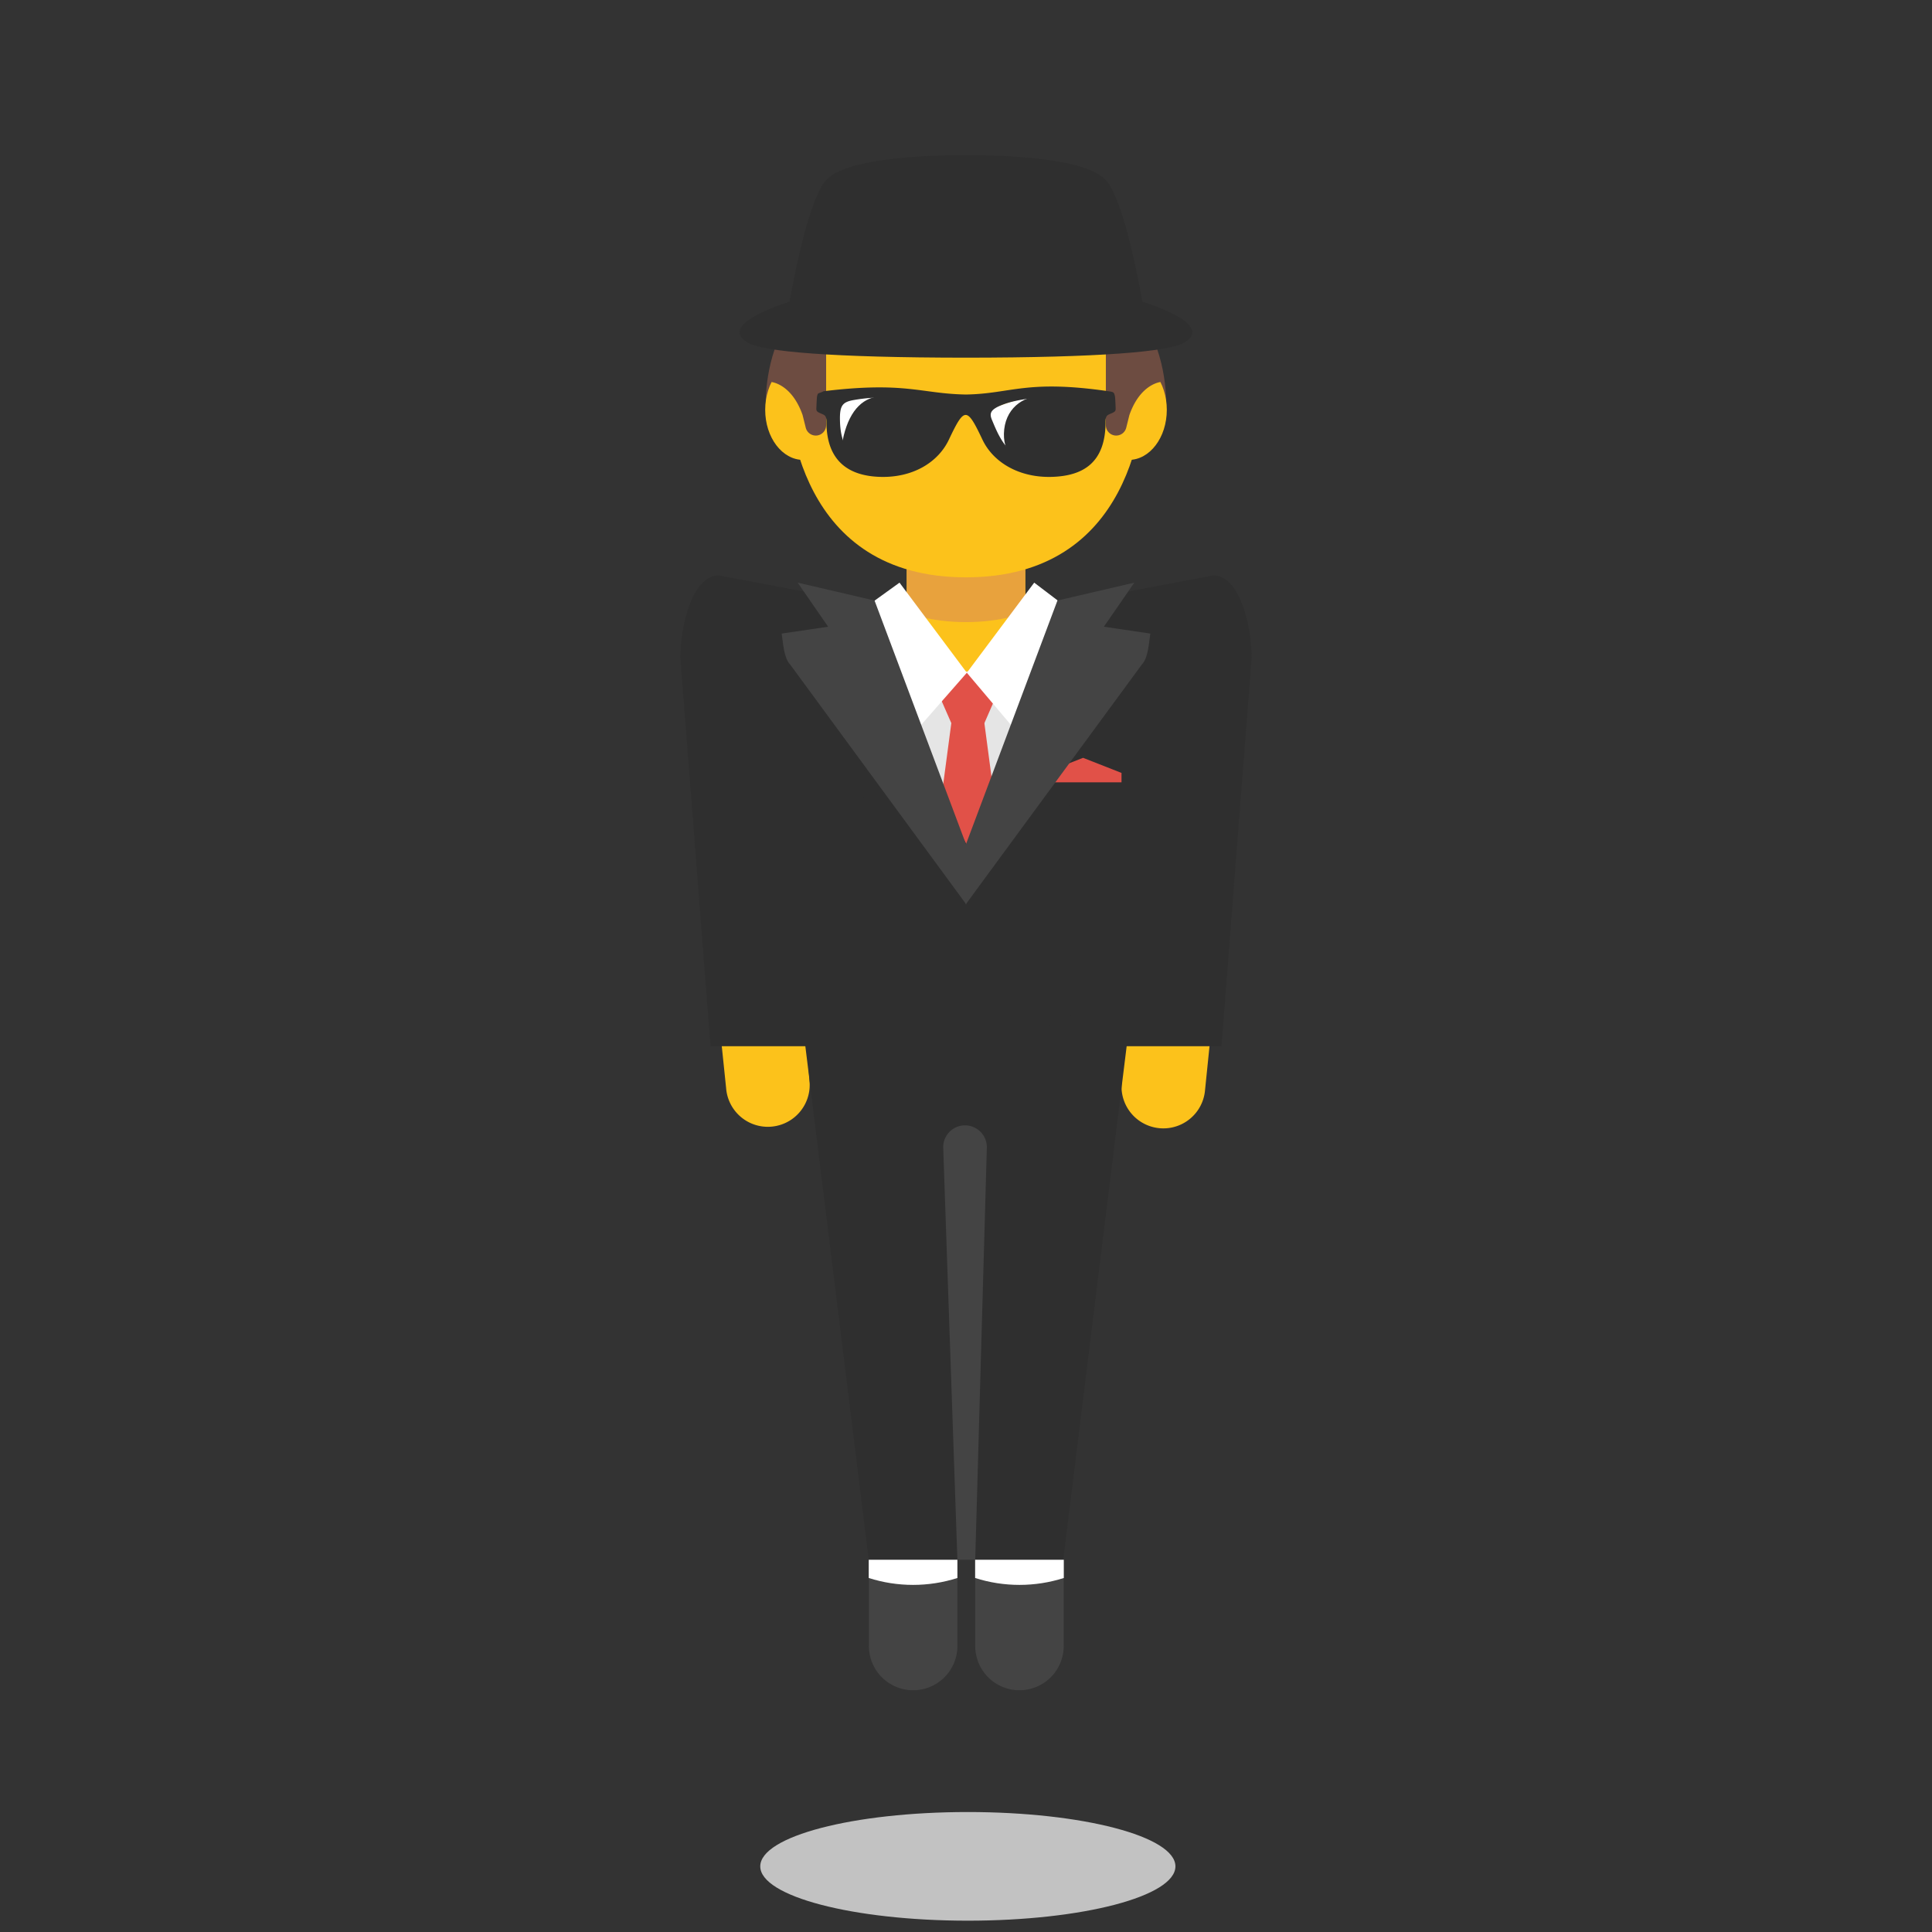 <svg id="图层_1" xmlns="http://www.w3.org/2000/svg" viewBox="0 0 128 128"><rect x="0" y="0" width="128" height="128" fill="#333333" stroke="none"/><g fill="#fcc21b"><path d="M74.31 71.793a2.772 2.772 0 0 0 5.529.407l.31-3.035-5.648-.104-.191 2.732z"/><path d="M48.108 72.096a2.772 2.772 0 0 0 5.529-.407l-.185-2.628-5.644.141.3 2.894z"/></g><g><path d="M64 41.217l16.377-3.092c1.844 0 2.55 3.586 2.55 5.431l-2 25.759H63.749L64 41.217z" fill="#2f2f2f"/></g><ellipse cx="64.122" cy="123.651" rx="13.753" ry="3.599" fill="#c2c2c2"/><path fill="#fff" d="M61.971 43.125h3.431v11.398h-3.431z"/><g/><g><path d="M64 41.217l-16.377-3.092c-1.844 0-2.55 3.586-2.55 5.431l2 25.759h17.179L64 41.217z" fill="#2f2f2f"/></g><g><path fill="#fcc21b" d="M63.834 45.23l-3.76-5.433v-3.141h7.852v3.141z"/><path d="M67.926 40.582s-1.502.635-3.926.635c-2.424 0-3.926-.635-3.926-.635v-3.926c0-1.03.677-1.973 1.707-1.973h4.438c1.03 0 1.707.943 1.707 1.973v3.926z" fill="#e8a23d"/></g><g><path fill="#e5e5e5" d="M59.981 44.49h8.607v12.913h-8.607z"/><path fill="#e15148" d="M67.542 65.41l-3.422 2.172-3.418-2.172 2.338-17.597h2.165z"/><path fill="#e15148" d="M65.205 47.939H63.04l-.956-2.187.404-1.191h3.268l.402 1.191z"/><path d="M59.595 38.602l4.461 5.969-3.513 4.008a.685.685 0 0 1-1.129-.145l-2.74-6.895a.89.89 0 0 1 .307-1.051l2.614-1.886z" fill="#fff"/><path d="M68.519 38.602l-4.464 5.969 3.379 3.997a.678.678 0 0 0 1.122-.13l2.77-6.88a.89.89 0 0 0-.287-1.041l-2.52-1.915z" fill="#fff"/></g><path fill="#2f2f2f" d="M68.895 68.222l2.312-1.068-.663-23.216-6.496 12.024-6.592-12.257-.663 23.216 2.177 1.006-.116.283z"/><path d="M59.206 27.022c0 1.185-.793 2.145-1.775 2.145-.981 0-1.779-.96-1.779-2.145 0-1.187.798-2.147 1.779-2.147.982-.001 1.775.96 1.775 2.147" fill="#2f2f2f"/><path d="M68.086 27.022c0 1.184.793 2.143 1.777 2.143.979 0 1.776-.959 1.776-2.143 0-1.187-.797-2.146-1.776-2.146-.984 0-1.777.959-1.777 2.146" fill="#2f2f2f"/><g><path d="M77.261 26.6s.041-3.581-1.894-5.807h-2.192v3.272l4.086 2.535z" fill="#6d4c41"/><path d="M50.732 26.6s-.041-3.581 1.894-5.807h2.192v3.272L50.732 26.6z" fill="#6d4c41"/><path d="M77.304 27.153c0 1.832-1.127 3.317-2.517 3.317s-2.518-1.485-2.518-3.317 1.127-3.317 2.518-3.317 2.517 1.485 2.517 3.317" fill="#fcc21b"/><path d="M55.731 27.153c0 1.832-1.127 3.317-2.518 3.317-1.39 0-2.517-1.485-2.517-3.317s1.127-3.317 2.517-3.317c1.391 0 2.518 1.485 2.518 3.317" fill="#fcc21b"/><path d="M75.886 24.748c0-2.963-5.321-9.798-11.888-9.798-6.565 0-11.888 6.835-11.888 9.798 0 2.964.87 13.502 11.888 13.502 11.022 0 11.888-10.538 11.888-13.502" fill="#fcc21b"/><path d="M51.138 24.108l-.032 1.202s1.341.113 2.067 2.185l.21.841a.685.685 0 0 0 1.35-.166v-4.906l-2.143-.397-1.452 1.241z" fill="#6d4c41"/><path d="M76.861 24.108l.032 1.202s-1.341.113-2.067 2.185l-.21.841a.685.685 0 0 1-1.35-.166v-4.906l2.143-.397 1.452 1.241z" fill="#6d4c41"/></g><g><path d="M72.212 27.813c.028-1.028-.149-1.267-.943-1.401a11.484 11.484 0 0 0-2.259-.163c-.906.029-1.935.319-2.629.573-.888.326-1.015.388-.822.848.545 1.302 1.224 3.069 3.981 2.984 2.038-.06 2.631-1.256 2.672-2.841" fill-rule="evenodd" clip-rule="evenodd" fill="#fff"/><path d="M55.584 27.813c.044 1.585.635 2.781 2.673 2.842 2.757.084 3.435-1.683 3.981-2.984.193-.46.066-.522-.822-.848-.695-.254-1.724-.544-2.629-.573a11.413 11.413 0 0 0-2.259.163c-.795.133-.972.372-.944 1.4z" fill-rule="evenodd" clip-rule="evenodd" fill="#fff"/><path d="M54.564 25.92c5.455-.661 6.429.168 9.436.218 3.007-.051 3.981-1.009 9.436-.218.34.05.374.062.432.339.024.123.04.642.046.765.012.227-.044.257-.318.378-.239.104-.35.135-.35.549 0 2.732-1.51 3.577-3.541 3.643-2.146.069-3.891-.934-4.618-2.472-1.028-2.174-1.19-2.174-2.218 0-.727 1.538-2.427 2.54-4.573 2.472-2.03-.065-3.541-1.008-3.541-3.643 0-.414-.111-.445-.35-.549-.275-.12-.33-.15-.318-.378.006-.123.022-.641.046-.765.057-.277.09-.159.431-.339zm17.785 1.978c.028-1.028-.149-1.267-.943-1.401a11.484 11.484 0 0 0-2.259-.163c-.906.029-1.94.19-2.635.445-.888.326-.985.581-.792 1.041.545 1.302 1.2 3.004 3.956 2.92 2.038-.061 2.631-1.257 2.673-2.842zm-16.698 0c.044 1.585.635 2.781 2.673 2.842 2.757.084 3.435-1.683 3.981-2.984.193-.46.066-.522-.822-.848-.695-.254-1.724-.544-2.629-.573a11.413 11.413 0 0 0-2.259.163c-.795.133-.972.372-.944 1.4z" fill-rule="evenodd" clip-rule="evenodd" fill="#2f2f2f"/><path d="M62.393 29.066c-.739 1.101-2.613 2.082-3.881 2.082-1.269 0-3.026-.624-2.614-2.287.436-1.756 1.345-2.616 2.614-2.616s5.677.144 3.881 2.821z" fill="#2f2f2f"/><path d="M72.706 29.066c-.597 1.158-2.613 2.082-3.881 2.082-1.269 0-2.349-.951-2.313-2.417.04-1.626 1.23-2.504 2.498-2.481 2.519.047 5.106.084 3.696 2.816z" fill="#2f2f2f"/></g><path fill="#e15148" d="M74.303 51.833h-5.095v-.625l2.548-1 2.547 1z"/><path d="M75.152 38.602l-2.018 2.92 3.078.454c-.093.607-.137 1.605-.561 2.049L63.979 59.921l.008-3.959 6.071-16.175 5.094-1.185z" fill="#444"/><g><path fill="#2f2f2f" d="M70.444 103.338H57.556L53.25 68.457h21.5z"/><path d="M60.499 111.983a2.93 2.93 0 0 1-2.931-2.931v-5.714h5.862v5.714a2.93 2.93 0 0 1-2.931 2.931z" fill="#444"/><path d="M67.542 111.983a2.93 2.93 0 0 1-2.931-2.931v-5.714h5.862v5.714a2.931 2.931 0 0 1-2.931 2.931z" fill="#444"/><path d="M63.189 74.765a1.44 1.44 0 0 0-.698 1.281l.939 27.293h1.181l.769-27.299a1.44 1.44 0 0 0-.699-1.273l-.008-.005a1.439 1.439 0 0 0-1.482 0l-.002.003z" fill="#444"/><path d="M63.43 104.546c-1.91.61-3.963.61-5.874 0v-1.207h5.874v1.207z" fill="#fff"/><path d="M70.479 104.546c-1.91.61-3.963.61-5.874 0v-1.207h5.874v1.207z" fill="#fff"/></g><path d="M75.686 19.993s-1.104-6.553-2.394-8.029c-1.273-1.457-6.282-1.68-9.292-1.686h-.002c-3.01.006-8.019.229-9.292 1.686-1.29 1.477-2.394 8.029-2.394 8.029S47.4 21.45 49.539 22.7c1.044.61 5.606.989 14.46.997H64c8.854-.008 13.416-.387 14.46-.997 2.139-1.251-2.774-2.707-2.774-2.707z" fill="#2f2f2f"/><path d="M52.848 38.602l2.018 2.92-3.078.454c.093.607.137 1.605.561 2.049L64.02 59.921l-.008-3.959-6.071-16.175-5.093-1.185z" fill="#444"/></svg>